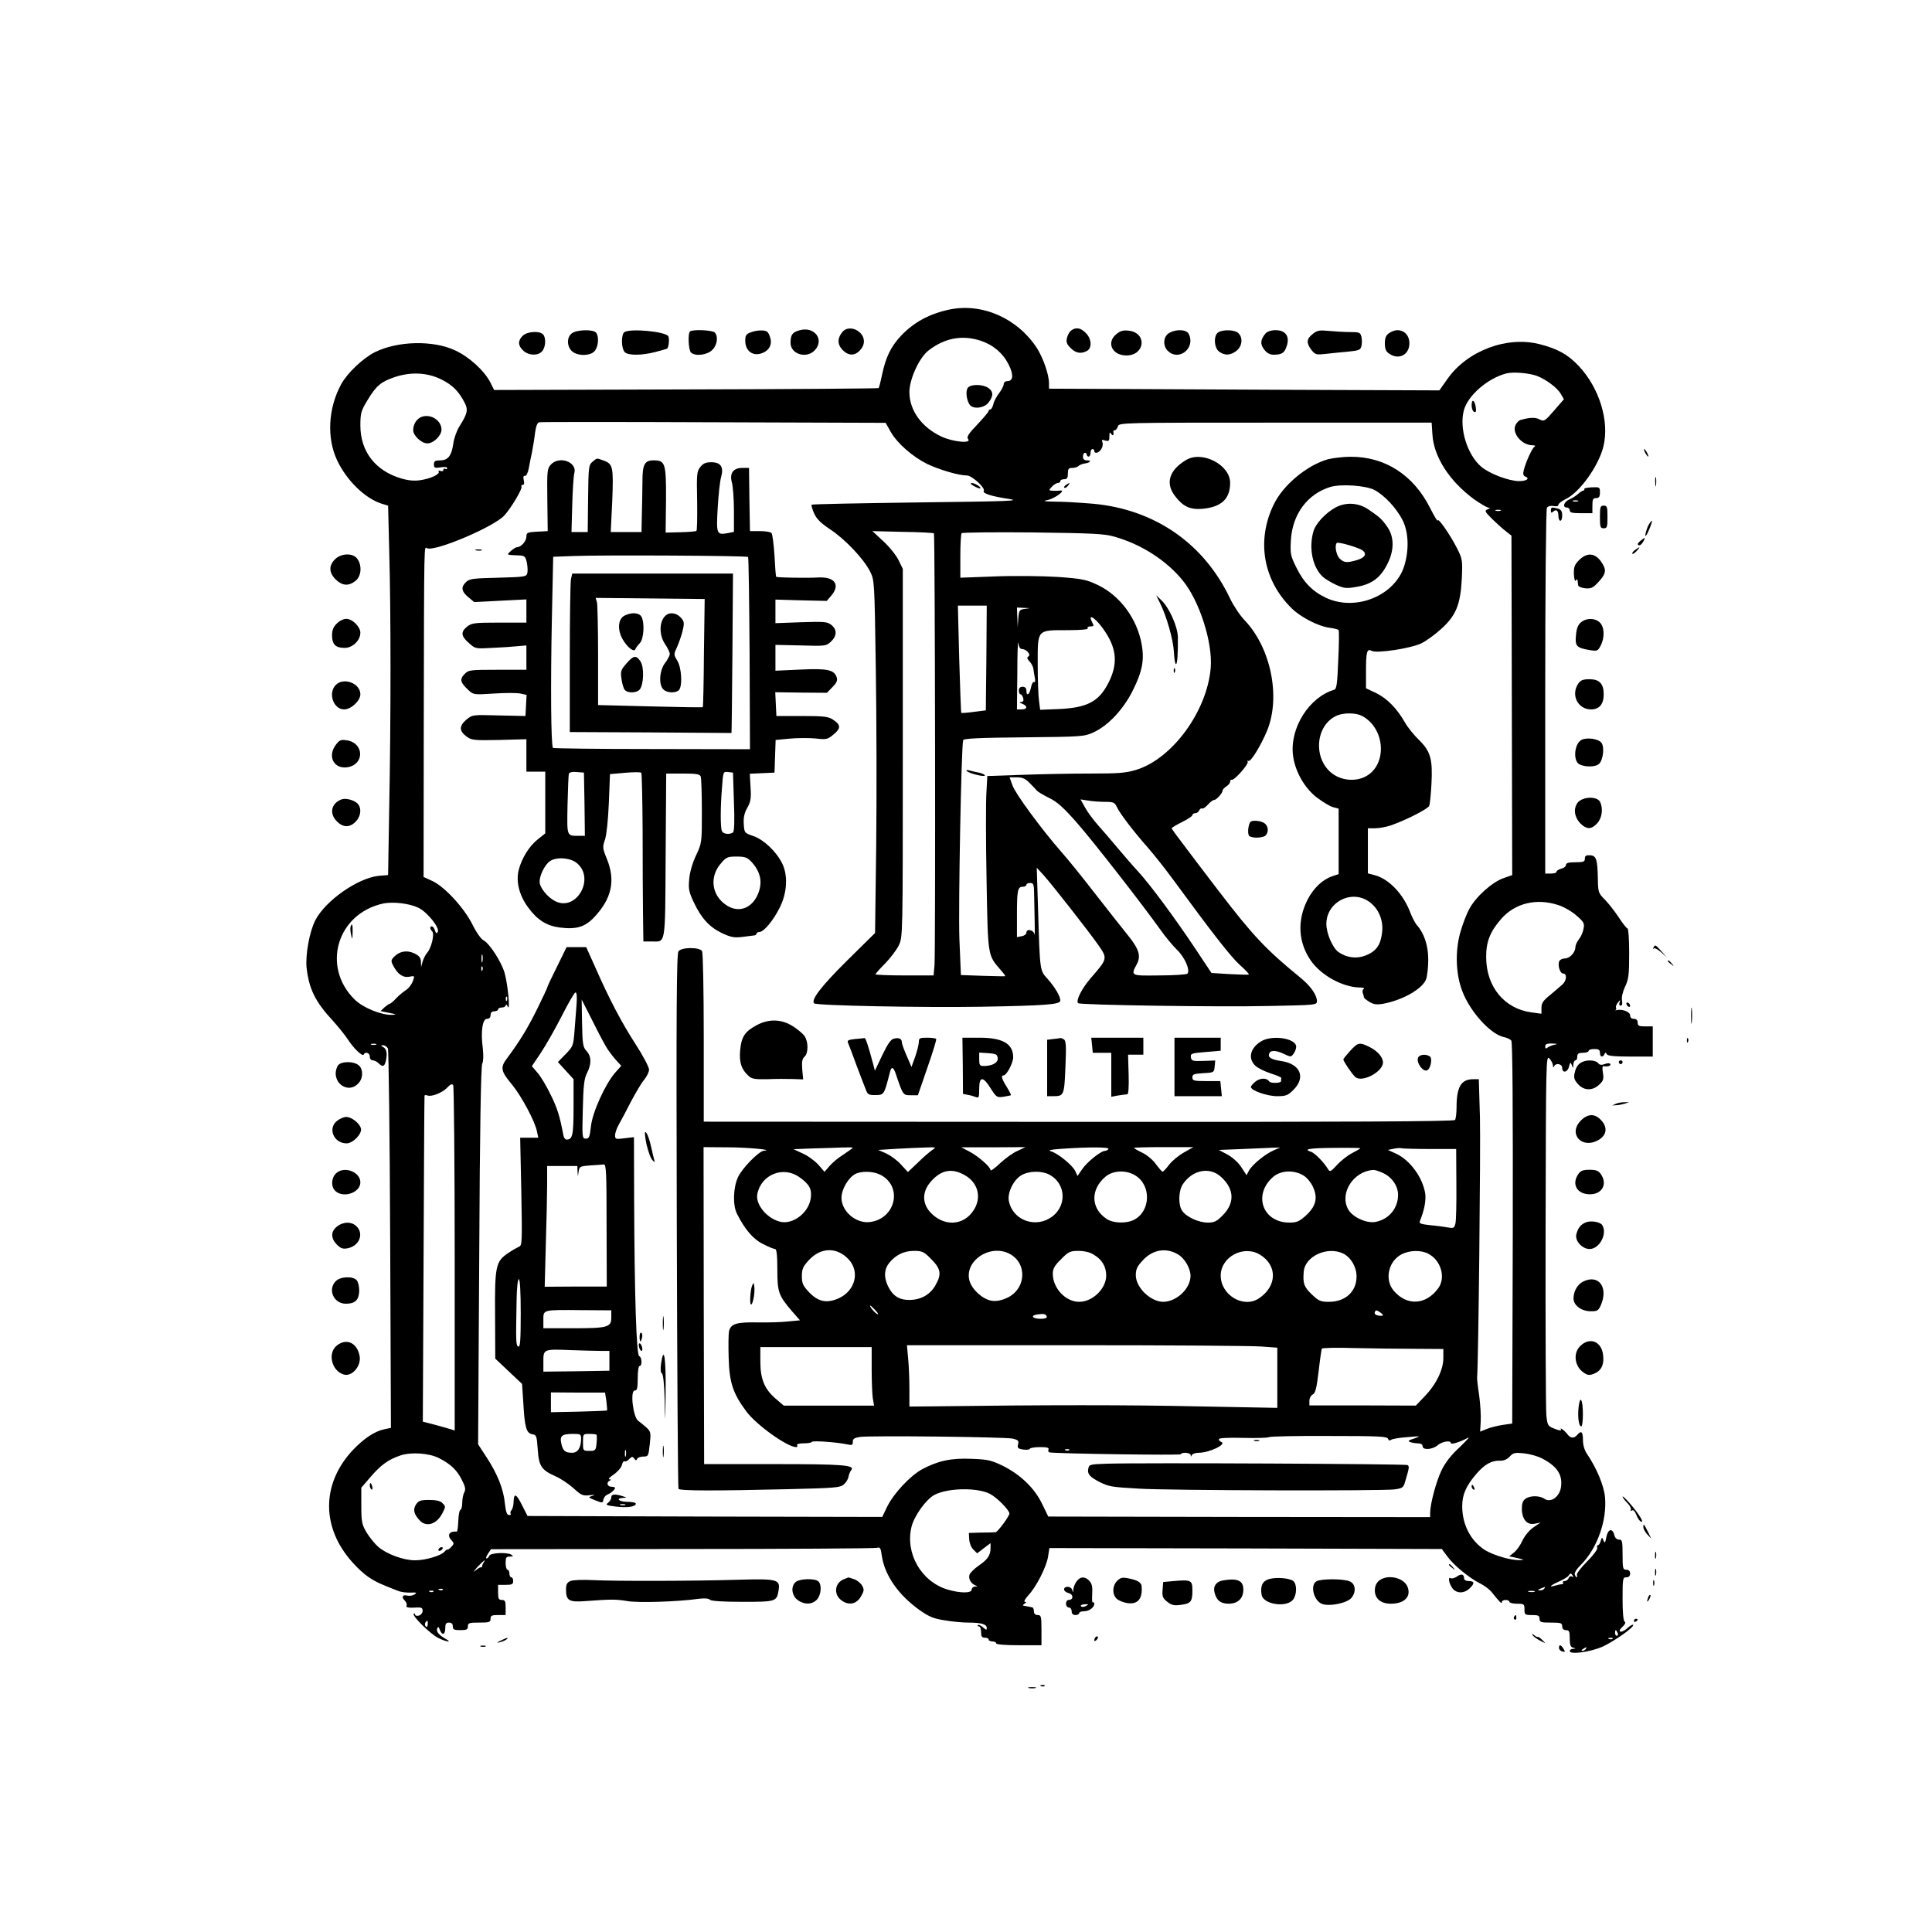 <?xml version="1.0" standalone="no"?>
<!DOCTYPE svg PUBLIC "-//W3C//DTD SVG 20010904//EN"
 "http://www.w3.org/TR/2001/REC-SVG-20010904/DTD/svg10.dtd">
<svg version="1.0" xmlns="http://www.w3.org/2000/svg"
 width="1024pt" height="1024pt" viewBox="0 0 1024 1024"
 preserveAspectRatio="xMidYMid meet">

<g transform="translate(0,1024) scale(0.1,-0.1)"
fill="#000000" stroke="none">
<path d="M5035 8600 c-109 -23 -190 -67 -259 -139 -55 -59 -81 -114 -101 -207
-7 -36 -16 -68 -18 -71 -3 -2 -463 -6 -1022 -7 l-1016 -3 -20 40 c-32 62 -111
135 -187 170 -117 55 -306 50 -426 -10 -64 -33 -146 -111 -178 -170 -69 -127
-77 -285 -21 -403 50 -106 146 -200 234 -229 l36 -11 6 -242 c9 -309 9 -894 0
-1355 l-6 -361 -49 -4 c-111 -11 -284 -132 -337 -236 -31 -60 -53 -184 -46
-252 13 -113 47 -181 140 -281 27 -30 62 -73 78 -97 31 -49 80 -95 85 -81 7
17 32 9 32 -11 0 -12 7 -20 16 -20 8 0 22 -7 30 -15 21 -21 31 -19 38 8 10 39
6 66 -11 76 -16 9 -16 10 -2 11 9 0 20 -8 25 -17 4 -10 10 -466 12 -1015 l4
-996 -34 -7 c-53 -11 -111 -50 -171 -114 -165 -179 -164 -412 5 -596 57 -62
98 -91 168 -119 25 -10 56 -23 70 -28 14 -6 43 -10 65 -9 33 1 37 0 22 -10
-10 -6 -27 -9 -38 -6 -26 7 -33 -8 -13 -27 8 -9 12 -20 9 -26 -6 -10 10 -13
58 -10 21 1 27 -3 27 -18 0 -11 -9 -22 -20 -25 -11 -3 -20 0 -20 6 0 6 -3 7
-7 3 -10 -10 86 -105 129 -127 39 -20 78 -27 43 -7 -37 20 -54 40 -48 56 5 12
8 11 14 -6 12 -32 29 -27 29 8 0 23 4 30 20 30 13 0 20 -7 20 -20 0 -17 7 -20
40 -20 33 0 40 3 40 20 0 18 7 20 60 20 53 0 60 2 60 20 0 17 7 20 40 20 l40
0 0 40 c0 33 -3 40 -20 40 -17 0 -20 7 -20 40 l0 40 40 0 c33 0 40 3 40 20 0
11 -4 20 -10 20 -5 0 -10 9 -10 20 0 11 -4 20 -10 20 -5 0 -10 16 -10 35 0 30
3 35 23 35 18 0 19 2 7 10 -23 14 -111 10 -117 -6 -3 -8 -9 -14 -14 -14 -5 0
-2 11 7 24 l16 25 1011 1 c556 0 1020 3 1033 6 19 5 22 1 28 -43 15 -102 88
-207 199 -286 51 -36 75 -46 134 -55 39 -7 96 -12 125 -12 69 0 98 -9 98 -28
0 -13 -3 -12 -20 3 -11 10 -23 15 -27 12 -3 -4 -1 -7 5 -7 7 0 12 -13 12 -30
0 -23 4 -30 20 -30 11 0 20 -4 20 -10 0 -5 9 -10 20 -10 11 0 20 -4 20 -10 0
-6 47 -10 120 -10 l120 0 0 80 c0 73 -2 80 -20 80 -13 0 -20 7 -20 20 0 11 -4
21 -10 21 -5 1 -14 3 -20 4 -5 1 -16 3 -22 4 -9 1 -8 4 2 11 11 7 11 10 2 10
-7 0 1 15 17 33 43 45 98 153 106 207 l7 45 1040 -2 1040 -3 29 -39 c33 -46
114 -113 173 -143 23 -11 50 -32 61 -45 43 -54 55 -66 55 -55 0 7 9 12 20 12
11 0 20 -4 20 -10 0 -5 18 -10 40 -10 38 0 40 -2 40 -30 0 -28 2 -30 40 -30
33 0 40 -3 40 -20 0 -18 7 -20 60 -20 53 0 60 -2 60 -20 0 -13 7 -20 20 -20
17 0 20 -7 20 -44 0 -34 4 -46 18 -49 16 -4 16 -5 0 -6 -10 0 -18 -6 -18 -12
0 -20 111 -5 175 24 64 30 170 105 161 115 -3 3 -17 -5 -30 -17 -14 -13 -30
-21 -37 -19 -8 3 -5 11 10 25 14 13 19 23 12 28 -7 4 -11 50 -11 121 0 107 1
114 20 114 13 0 20 7 20 20 0 13 -7 20 -20 20 -18 0 -20 7 -20 80 0 72 -2 80
-19 80 -12 0 -21 9 -25 25 -10 38 -34 31 -42 -12 -6 -31 -8 -34 -15 -18 -8 19
-8 19 -15 -2 -3 -13 -10 -23 -15 -23 -5 0 -6 -6 -3 -13 3 -8 -21 -40 -53 -72
-32 -32 -57 -64 -55 -72 4 -17 -4 -17 -11 1 -4 9 10 31 33 53 86 87 138 234
127 358 -6 62 -44 153 -96 230 -13 19 -21 46 -21 73 0 44 -9 52 -30 27 -17
-20 -36 -19 -52 3 -15 20 -45 42 -34 24 3 -6 -11 -4 -33 5 -37 14 -39 17 -45
72 -3 31 -5 473 -4 983 2 896 2 927 20 908 10 -10 18 -27 19 -37 0 -11 3 -13
6 -5 8 20 43 14 43 -8 0 -30 29 -24 36 7 7 25 8 25 15 8 7 -19 8 -18 8 3 1 12
6 22 11 22 6 0 10 9 10 20 0 16 7 20 30 20 17 0 30 5 30 10 0 6 14 10 30 10
23 0 30 -4 30 -20 0 -22 15 -27 24 -7 5 10 7 10 12 0 4 -9 39 -13 125 -13
l119 0 0 80 0 80 -40 0 c-33 0 -40 3 -40 20 0 13 -7 20 -20 20 -13 0 -20 7
-20 19 0 18 -43 35 -72 27 -7 -1 -10 -1 -5 1 4 3 5 8 2 12 -2 5 2 17 10 27 13
16 14 17 9 1 -4 -10 -1 -17 6 -17 8 0 10 10 7 27 -3 17 3 45 16 73 19 39 22
63 22 177 0 73 -4 133 -9 132 -4 0 -26 27 -47 60 -22 33 -55 75 -74 94 -33 33
-35 39 -36 109 -2 103 -8 123 -41 125 -22 1 -28 -3 -28 -18 0 -16 -7 -19 -50
-19 -36 0 -50 -4 -50 -14 0 -8 -11 -17 -25 -20 -14 -4 -25 -11 -25 -16 0 -6
-13 -10 -30 -10 l-30 0 0 963 c0 535 4 968 9 976 5 8 19 12 35 9 16 -3 26 -1
26 7 0 6 17 19 37 29 75 35 175 175 201 278 34 134 -21 313 -131 429 -59 62
-111 90 -207 115 -174 44 -383 -35 -488 -184 l-43 -61 -802 3 c-441 2 -907 4
-1034 5 l-233 1 0 28 c0 46 -30 133 -64 187 -102 157 -288 240 -461 205z m163
-166 c66 -22 117 -65 148 -126 27 -54 25 -88 -7 -88 -11 0 -19 -7 -19 -16 0
-8 -11 -30 -24 -47 -14 -18 -28 -44 -31 -59 -4 -16 -11 -28 -16 -28 -5 0 -9
-4 -9 -8 0 -5 -27 -37 -60 -72 -47 -49 -58 -66 -49 -77 21 -25 -79 -16 -141
13 -105 49 -170 139 -170 236 0 69 53 184 102 221 86 66 178 83 276 51z m2947
-186 c48 -18 109 -63 127 -95 l17 -29 -52 -60 c-49 -57 -53 -59 -77 -47 -22
12 -52 11 -101 -3 -9 -2 -21 -15 -27 -28 -19 -42 34 -106 90 -106 14 0 18 -3
11 -8 -13 -8 -46 -81 -57 -125 -5 -20 -2 -29 9 -33 25 -10 6 -24 -33 -24 -54
0 -158 39 -202 77 -74 64 -117 204 -91 299 21 78 127 170 226 195 36 9 118 2
160 -13z m-5806 -19 c60 -30 93 -63 125 -126 18 -36 13 -56 -29 -123 -14 -22
-28 -62 -32 -88 -9 -67 -28 -92 -69 -92 -28 0 -34 -4 -34 -21 0 -19 4 -21 35
-16 20 3 35 2 35 -4 0 -6 -4 -7 -10 -4 -5 3 -10 1 -10 -5 0 -7 -7 -9 -16 -6
-8 3 -12 2 -9 -4 8 -13 -42 -37 -97 -45 -31 -5 -64 -2 -101 9 -137 40 -217
143 -217 280 0 66 3 78 39 137 45 74 69 95 142 120 86 29 173 25 248 -12z
m2382 -278 c35 -61 115 -131 193 -170 65 -31 167 -61 210 -61 27 0 100 -66 90
-82 -8 -13 43 -29 131 -42 70 -11 11 -13 -479 -19 -308 -4 -562 -9 -564 -12
-3 -3 3 -23 13 -46 14 -31 36 -52 87 -86 78 -52 175 -154 209 -221 24 -47 24
-49 31 -522 4 -261 5 -682 2 -935 l-6 -460 -150 -148 c-136 -135 -191 -207
-173 -225 12 -12 572 -23 880 -18 352 6 425 12 425 33 0 23 -29 71 -67 114
-42 47 -41 36 -51 367 l-7 223 35 -38 c46 -51 234 -291 290 -370 51 -73 51
-74 -37 -175 -49 -56 -82 -122 -69 -135 9 -10 743 -21 1009 -15 252 5 257 5
257 26 0 32 -33 79 -85 122 -186 152 -252 222 -436 462 -52 68 -129 169 -171
225 -43 56 -78 104 -78 107 0 3 25 18 55 33 30 15 55 31 55 37 0 5 7 10 15 10
9 0 18 7 21 15 4 8 10 12 15 10 5 -3 18 6 31 20 12 14 27 25 33 25 12 0 45 36
45 50 0 5 9 15 20 22 11 7 20 18 20 25 0 7 4 12 9 10 14 -3 91 84 84 96 -3 6
-2 7 4 4 12 -7 67 83 100 163 71 177 19 435 -118 580 -27 28 -62 81 -79 117
-138 292 -399 473 -725 503 -60 5 -148 11 -195 11 -67 1 -77 3 -47 9 37 7 100
54 67 50 -8 -1 -26 -2 -39 -1 -23 1 -24 2 -6 21 10 11 24 20 32 20 7 0 13 5
13 10 0 6 9 10 20 10 16 0 20 7 20 30 0 25 4 30 23 30 13 0 27 4 33 10 5 5 19
11 31 13 31 4 41 17 15 17 -15 0 -22 6 -22 20 0 11 5 20 10 20 6 0 10 -4 10
-10 0 -5 5 -10 10 -10 6 0 10 9 10 20 0 11 5 20 10 20 6 0 10 -4 10 -10 0 -17
25 -11 37 10 7 10 10 27 6 36 -5 13 -2 15 15 9 19 -5 22 -2 22 22 0 22 2 25
10 13 9 -13 14 -7 11 13 0 4 3 7 8 7 5 0 13 9 16 20 6 20 15 20 835 20 l828 0
4 -62 c7 -120 91 -249 222 -345 33 -23 67 -43 76 -44 10 0 9 -3 -5 -8 -18 -8
-16 -12 25 -53 25 -24 58 -54 73 -65 l28 -22 2 -899 2 -900 -48 -17 c-60 -22
-145 -98 -179 -162 -15 -27 -37 -84 -49 -128 -27 -99 -23 -219 11 -307 41
-110 151 -231 222 -245 15 -3 32 -11 38 -18 7 -8 9 -342 8 -1021 l-3 -1009
-48 -7 c-27 -4 -65 -13 -85 -21 l-37 -15 3 54 c2 30 -2 92 -8 137 -7 45 -12
89 -11 97 7 77 19 1222 15 1378 l-6 202 -30 0 c-64 0 -88 -41 -88 -150 0 -30
-4 -60 -8 -66 -5 -8 -547 -11 -1994 -10 l-1988 1 0 445 c0 247 -4 451 -9 459
-14 22 -109 21 -125 -1 -10 -14 -12 -305 -9 -1429 2 -776 6 -1415 9 -1420 6
-11 197 -11 577 -2 251 6 280 8 299 25 12 10 23 28 25 40 2 12 8 27 14 35 24
28 -41 33 -411 33 l-368 0 -2 840 -1 840 128 -1 c106 0 249 -14 192 -18 -27
-2 -116 -93 -138 -141 -25 -56 -28 -148 -5 -193 42 -84 87 -136 139 -161 28
-15 57 -26 63 -26 8 0 12 -33 12 -107 0 -121 6 -139 77 -222 l43 -49 -63 -6
c-34 -4 -107 -6 -162 -5 -111 2 -141 -7 -151 -46 -3 -14 -4 -78 -2 -142 4
-131 22 -187 93 -283 53 -72 218 -190 265 -190 6 0 8 5 5 10 -4 6 10 10 34 10
22 0 42 3 44 8 5 7 126 -1 185 -13 28 -6 32 -5 32 13 0 16 8 21 38 26 54 8
771 0 810 -9 28 -7 33 -11 28 -30 -5 -20 -1 -23 27 -28 17 -2 34 -1 35 4 2 5
26 9 54 9 38 0 49 -3 45 -13 -3 -8 0 -14 6 -15 44 -7 693 -16 695 -10 6 13 52
9 53 -4 0 -10 2 -10 6 0 2 6 19 12 36 12 57 0 153 46 119 58 -6 2 -12 8 -12
14 0 6 45 9 128 7 70 -2 132 0 138 4 7 4 150 7 318 6 261 0 308 -2 313 -15 3
-9 9 -11 17 -5 6 5 45 11 86 14 71 6 73 6 36 -7 -31 -10 -36 -14 -22 -19 10
-4 29 -7 42 -7 15 0 24 -6 24 -15 0 -22 52 -19 80 5 23 20 70 28 70 11 0 -9
50 6 89 28 14 7 -6 -14 -42 -49 -45 -41 -77 -82 -97 -124 -28 -58 -59 -174
-60 -224 l0 -23 -1012 1 -1012 2 -33 68 c-40 83 -115 155 -210 202 -58 28 -78
33 -163 36 -108 5 -180 -11 -262 -55 -64 -35 -150 -127 -185 -197 l-27 -56
-940 2 -940 3 -29 57 c-31 62 -43 67 -45 18 0 -17 -5 -37 -11 -44 -6 -7 -8
-16 -4 -19 3 -4 -1 -7 -9 -7 -11 0 -17 16 -22 61 -7 76 -39 156 -97 245 l-45
69 6 1000 c3 662 9 1006 16 1018 6 11 7 41 3 80 -12 89 -2 157 22 157 12 0 19
7 19 20 0 13 7 20 20 20 11 0 20 5 20 10 0 6 9 10 20 10 11 0 20 6 21 13 0 6
5 3 10 -8 15 -32 0 123 -17 180 -18 60 -80 155 -111 171 -13 6 -39 43 -59 84
-45 89 -145 198 -211 230 l-48 22 1 802 c2 1016 1 947 18 940 45 -17 350 112
408 173 35 37 99 144 92 154 -3 5 0 9 6 9 8 0 10 9 6 25 -4 17 -2 24 6 23 7
-2 15 14 20 37 4 22 12 63 18 90 5 28 13 73 16 102 5 35 12 53 22 55 9 2 425
2 926 0 l910 -3 27 -48z m3232 -418 c-7 -2 -19 -2 -25 0 -7 3 -2 5 12 5 14 0
19 -2 13 -5z m-3003 -120 c6 -6 9 -2221 3 -2290 l-5 -53 -154 0 c-85 0 -154 3
-154 6 0 3 23 29 51 57 28 29 61 72 73 97 21 45 21 46 21 1020 l0 975 -23 47
c-13 26 -49 71 -81 100 l-57 53 161 -4 c88 -1 162 -5 165 -8z m955 -17 c143
-40 277 -126 364 -233 89 -109 159 -329 148 -463 -19 -229 -203 -481 -394
-540 -55 -17 -93 -20 -247 -20 -101 0 -264 -3 -363 -7 l-180 -6 -5 -91 c-3
-50 -3 -257 1 -461 7 -406 6 -396 73 -474 16 -18 28 -34 26 -35 -2 -1 -55 0
-119 2 l-116 4 -8 192 c-6 168 10 1021 20 1053 3 9 86 13 322 15 307 3 320 4
368 26 79 36 160 123 210 224 50 101 61 161 46 244 -25 137 -117 260 -236 315
-57 27 -81 32 -207 41 -79 5 -227 7 -330 3 l-188 -7 0 114 c0 63 3 118 7 122
4 4 174 6 378 4 311 -4 380 -7 430 -22z m-677 -643 l-3 -278 -63 -8 c-35 -5
-65 -7 -67 -5 -2 1 -6 130 -11 286 l-7 282 77 0 76 0 -2 -277z m205 260 c-30
-4 -32 -7 -36 -51 l-3 -47 -2 53 -2 52 38 -2 c36 -1 36 -1 5 -5z m427 -125
c60 -92 64 -171 15 -267 -50 -99 -112 -132 -261 -139 l-101 -4 -6 47 c-4 26
-7 114 -7 196 0 185 -5 179 158 179 73 0 111 4 107 10 -3 6 3 10 15 10 17 0
19 3 10 19 -32 61 25 20 70 -51z m-444 -88 c24 0 50 -30 35 -39 -9 -6 -8 -12
5 -26 10 -10 19 -27 21 -39 1 -11 5 -34 8 -49 3 -16 1 -26 -5 -22 -5 3 -12
-10 -16 -30 -7 -37 -24 -48 -24 -15 0 13 -7 20 -20 20 -13 0 -20 -7 -20 -20 0
-11 4 -20 9 -20 5 0 11 -9 14 -20 4 -14 0 -20 -11 -21 -12 0 -10 -3 6 -9 30
-12 28 -30 -3 -30 l-25 0 2 193 c0 105 3 177 5 160 3 -21 10 -33 19 -33z m40
-709 c16 -16 34 -34 39 -41 6 -7 35 -24 65 -39 42 -20 76 -50 147 -131 88
-100 345 -430 445 -570 25 -36 65 -83 87 -105 41 -39 71 -109 54 -126 -4 -4
-71 -9 -148 -9 -155 -2 -153 -3 -118 63 21 42 9 79 -53 155 -30 37 -107 135
-171 217 -64 83 -144 182 -178 220 -105 120 -244 309 -259 353 l-15 42 38 0
c30 0 46 -7 67 -29z m400 -101 c45 0 52 -3 63 -26 15 -34 89 -131 167 -219 33
-38 94 -115 134 -170 208 -284 305 -408 352 -450 28 -25 49 -47 47 -50 -3 -2
-48 -1 -101 2 l-97 6 -87 131 c-115 172 -238 337 -301 406 -28 30 -77 87 -109
125 -32 39 -79 93 -104 121 -25 28 -56 70 -69 94 l-24 43 39 -6 c21 -4 62 -7
90 -7z m-375 -487 c1 -32 2 -98 3 -148 1 -49 1 -80 -1 -67 -5 24 -43 32 -43 8
0 -7 -11 -16 -25 -18 l-25 -5 0 118 c0 131 4 149 31 149 10 0 19 5 19 10 0 6
9 10 20 10 18 0 20 -7 21 -57z m-3264 -74 c48 -23 116 -108 103 -129 -6 -9
-10 -7 -15 9 -3 11 -11 21 -16 21 -12 0 -11 -14 2 -27 13 -13 -5 -90 -28 -114
-8 -9 -18 -30 -23 -45 l-8 -29 -1 28 c-1 21 -9 31 -35 44 -39 18 -77 12 -106
-17 -18 -18 -19 -23 -6 -48 24 -46 52 -65 85 -59 29 6 30 6 19 -24 -6 -16 -22
-38 -37 -47 -14 -9 -38 -29 -52 -44 -14 -15 -29 -28 -33 -28 -4 0 -16 -9 -28
-19 l-21 -20 24 -5 c13 -3 33 -7 44 -9 15 -4 13 -5 -6 -6 -57 -2 -154 37 -199
81 -177 174 -94 455 150 509 52 11 139 1 187 -22z m6042 14 c29 -9 72 -34 96
-55 40 -35 44 -42 38 -71 -3 -18 -14 -43 -25 -56 -10 -13 -18 -31 -18 -40 0
-29 -30 -61 -56 -61 -13 0 -27 -7 -30 -15 -9 -23 5 -65 21 -65 21 0 19 -37 -3
-57 -11 -10 -40 -35 -65 -56 -38 -30 -47 -44 -47 -69 l0 -31 -52 7 c-144 19
-240 135 -241 291 -1 82 20 136 79 204 73 84 187 112 303 74z m-5702 -300 c-3
-10 -5 -2 -5 17 0 19 2 27 5 18 2 -10 2 -26 0 -35z m0 -45 c-3 -8 -6 -5 -6 6
-1 11 2 17 5 13 3 -3 4 -12 1 -19z m130 -160 c-3 -8 -6 -5 -6 6 -1 11 2 17 5
13 3 -3 4 -12 1 -19z m-694 -235 c-7 -2 -19 -2 -25 0 -7 3 -2 5 12 5 14 0 19
-2 13 -5z m6247 0 c-14 -3 -31 -10 -37 -15 -10 -8 -13 -6 -13 6 0 12 9 16 38
15 27 -1 30 -3 12 -6z m-5830 -1137 l0 -908 -22 7 c-13 4 -51 15 -85 24 l-62
16 4 860 c2 473 4 863 5 867 0 4 7 5 15 2 22 -9 79 14 105 41 18 19 26 22 32
13 4 -7 8 -422 8 -922z m2110 591 c0 -2 -22 -18 -49 -36 -28 -17 -61 -45 -75
-62 l-26 -30 -32 37 c-18 20 -55 48 -83 60 l-49 23 99 4 c55 1 126 4 158 5 31
1 57 1 57 -1z m420 -13 c-14 -10 -48 -39 -76 -67 l-52 -49 -36 39 c-19 22 -55
48 -78 59 l-43 19 95 6 c52 3 122 6 155 7 58 2 59 2 35 -14z m453 -4 c-24 -10
-65 -40 -93 -66 -27 -26 -50 -42 -50 -36 0 17 -65 74 -113 99 l-42 22 170 0
170 1 -42 -20z m482 10 c-3 -5 -12 -10 -19 -10 -21 0 -96 -60 -121 -98 l-24
-35 -12 26 c-14 31 -92 94 -129 105 -18 5 -2 9 55 13 145 10 257 10 250 -1z
m399 -19 c-28 -16 -63 -45 -78 -65 -15 -20 -30 -36 -34 -36 -4 0 -19 18 -35
39 -15 22 -47 49 -72 61 -25 12 -45 24 -45 26 0 2 71 4 158 4 l157 0 -51 -29z
m477 12 c-45 -19 -114 -76 -131 -107 l-13 -25 -28 43 c-17 26 -48 53 -74 67
l-45 24 127 5 c71 3 144 6 163 7 l35 1 -34 -15z m459 11 c0 -2 -19 -13 -42
-25 -24 -12 -60 -40 -81 -63 -34 -37 -39 -39 -48 -23 -20 34 -70 86 -90 92
-44 14 -11 20 121 21 77 1 140 0 140 -2z m370 -4 l138 0 1 -184 c1 -101 -1
-196 -5 -211 -6 -24 -10 -26 -38 -21 -17 3 -59 9 -94 12 -53 6 -62 9 -56 23
23 56 33 108 28 145 -14 86 -81 178 -156 212 l-42 19 29 6 c17 4 36 5 43 3 8
-2 76 -4 152 -4z m-2466 -139 c69 -39 90 -116 48 -183 -54 -88 -165 -91 -236
-8 -40 49 -37 108 10 160 54 60 110 70 178 31z m1359 -10 c70 -64 72 -138 7
-203 -31 -32 -45 -38 -79 -38 -48 0 -113 30 -135 62 -22 31 -20 106 3 141 51
77 144 95 204 38z m850 25 c52 -21 87 -70 87 -119 0 -73 -51 -132 -123 -144
-48 -7 -122 28 -143 70 -44 85 30 199 134 206 7 1 27 -5 45 -13z m-3085 -26
c52 -37 66 -63 59 -111 -10 -73 -87 -136 -154 -126 -72 12 -141 91 -129 149
21 104 139 150 224 88z m425 15 c123 -59 87 -233 -51 -252 -74 -10 -152 56
-152 128 0 45 35 105 72 126 31 17 93 16 131 -2z m897 0 c96 -50 96 -180 0
-234 -87 -49 -195 -1 -213 94 -8 43 24 110 65 135 39 24 107 26 148 5z m457
-5 c86 -52 82 -189 -6 -235 -41 -21 -110 -19 -145 4 -85 56 -88 156 -6 225 40
33 109 36 157 6z m891 0 c20 -12 41 -38 52 -63 26 -58 14 -102 -40 -151 -34
-30 -47 -36 -86 -36 -143 0 -195 150 -84 244 40 33 109 36 158 6z m-2410 -445
c61 -66 35 -167 -54 -207 -63 -27 -107 -18 -156 33 -32 34 -38 47 -38 85 0 38
6 51 38 86 64 68 148 69 210 3z m1748 25 c34 -21 64 -74 64 -112 0 -67 -72
-136 -143 -138 -67 -1 -147 75 -147 141 0 32 7 47 38 80 53 57 125 68 188 29z
m-1310 -24 c51 -51 56 -80 21 -140 -28 -49 -78 -76 -138 -76 -54 0 -88 22
-113 74 -22 47 -20 88 6 121 34 43 78 65 132 65 44 0 53 -4 92 -44z m414 29
c98 -51 89 -191 -17 -236 -30 -13 -56 -17 -78 -13 -47 8 -102 58 -116 104 -31
104 106 199 211 145z m447 -5 c44 -26 66 -63 66 -111 0 -69 -72 -139 -143
-139 -72 0 -140 72 -140 149 0 26 9 43 44 77 39 40 48 44 92 44 31 0 61 -7 81
-20z m881 0 c94 -57 91 -168 -6 -232 -82 -54 -202 18 -202 121 0 99 121 164
208 111z m443 5 c40 -21 69 -71 69 -120 0 -81 -59 -135 -147 -135 -44 0 -54 5
-91 40 -41 40 -47 57 -42 120 7 83 128 137 211 95z m449 0 c68 -35 94 -127 53
-183 -66 -90 -167 -95 -237 -12 -49 59 -27 158 45 193 42 21 101 22 139 2z
m-2929 -301 c13 -14 17 -23 9 -19 -13 5 -46 45 -37 45 2 0 14 -11 28 -26z
m2689 -25 c0 -3 -11 -4 -24 -2 -16 3 -23 10 -19 19 4 10 9 11 24 1 10 -6 19
-15 19 -18z m-1782 -7 c2 -8 -9 -12 -32 -12 -43 0 -57 17 -19 23 37 5 46 3 51
-11z m1140 -159 l82 -6 0 -160 0 -159 -427 8 c-361 8 -797 8 -1406 0 l-117 -1
0 95 c0 52 -3 125 -7 163 l-6 67 899 0 c494 0 936 -3 982 -7z m-2068 -120 c0
-65 3 -135 6 -155 l7 -38 -240 0 -239 0 -41 35 c-61 52 -83 105 -83 198 l0 77
295 0 295 0 0 -117z m2878 108 l152 -1 0 -48 c0 -62 -38 -140 -100 -204 l-46
-48 -282 1 -282 0 0 24 c0 14 8 29 18 34 14 7 20 33 31 123 7 62 15 116 17
120 3 4 80 6 172 3 92 -2 236 -4 320 -4z m-1831 -537 c-3 -3 -12 -4 -19 -1 -8
3 -5 6 6 6 11 1 17 -2 13 -5z m-3341 -42 c62 -31 97 -65 122 -116 18 -35 21
-50 13 -65 -6 -11 -11 -35 -11 -55 0 -19 -4 -36 -9 -38 -6 -1 -11 -29 -12 -60
-1 -31 -5 -57 -8 -56 -41 4 -54 -20 -26 -48 12 -13 12 -17 -3 -33 -9 -10 -19
-16 -21 -14 -2 1 -9 -4 -15 -11 -17 -21 -100 -46 -156 -46 -62 0 -151 33 -196
72 -19 17 -47 52 -62 77 -24 41 -27 56 -27 141 l0 95 50 58 c55 64 95 92 158
113 57 19 152 12 203 -14z m5847 -2 c81 -42 111 -88 100 -155 -8 -49 -55 -82
-87 -59 -26 18 -77 18 -101 0 -14 -10 -19 -25 -19 -55 2 -56 28 -85 69 -77
l30 6 -37 -25 c-22 -15 -46 -44 -58 -69 -11 -25 -31 -53 -45 -64 l-26 -21 43
-9 c38 -9 39 -10 13 -11 -46 -2 -140 26 -184 53 -76 49 -121 134 -121 233 0
61 20 107 75 171 44 51 80 71 124 70 21 -1 39 7 53 22 18 20 28 22 75 17 30
-3 73 -15 96 -27z m-2926 -188 c37 -19 103 -86 103 -104 0 -14 -62 -98 -73
-99 -7 -1 -41 -2 -77 -2 l-65 -2 2 -34 c1 -19 10 -43 22 -54 l20 -20 35 27 36
27 0 -26 c0 -38 -15 -61 -64 -94 -24 -17 -46 -39 -48 -49 -6 -21 9 -46 32 -55
12 -4 11 -6 -2 -6 -10 -1 -18 -8 -18 -16 0 -20 -60 -20 -128 0 -139 42 -225
191 -191 332 14 58 77 146 122 170 71 37 226 40 294 5z m-2684 -364 c-4 -7 -8
-16 -8 -20 0 -5 -3 -7 -6 -5 -4 1 -17 -7 -30 -18 -13 -11 -8 -3 10 18 35 37
49 47 34 25z m5773 -70 c4 -7 3 -8 -5 -4 -6 4 -14 0 -17 -8 -3 -9 -13 -16 -21
-16 -8 0 -12 -4 -9 -8 3 -5 0 -9 -7 -9 -7 0 -22 -3 -34 -7 -39 -12 -25 2 21
22 24 11 47 25 50 31 9 14 13 14 22 -1z m-151 -68 c-3 -5 -14 -10 -23 -9 -14
0 -13 2 3 9 27 11 27 11 20 0z m-5838 -6 c-3 -3 -12 -4 -19 -1 -8 3 -5 6 6 6
11 1 17 -2 13 -5z m-50 -10 c-3 -3 -12 -4 -19 -1 -8 3 -5 6 6 6 11 1 17 -2 13
-5z m5836 -1 c-7 -2 -21 -2 -30 0 -10 3 -4 5 12 5 17 0 24 -2 18 -5z m-5866
-173 c-1 -12 -5 -16 -10 -11 -5 5 -6 14 -3 20 11 16 15 13 13 -9z m6307 -45
c3 -8 1 -15 -4 -15 -6 0 -10 7 -10 15 0 8 2 15 4 15 2 0 6 -7 10 -15z m-27
-31 c-3 -3 -12 -4 -19 -1 -8 3 -5 6 6 6 11 1 17 -2 13 -5z m-142 -54 c-3 -5
-12 -10 -18 -10 -7 0 -6 4 3 10 19 12 23 12 15 0z"/>
<path d="M5130 8185 c-14 -17 -7 -69 11 -92 20 -23 75 -16 98 13 27 34 27 59
-1 78 -29 20 -92 21 -108 1z"/>
<path d="M7800 8092 c0 -17 6 -32 13 -35 10 -4 12 3 9 24 -6 40 -22 47 -22 11z"/>
<path d="M2233 8030 c-25 -10 -43 -39 -43 -70 0 -29 44 -70 75 -70 33 0 75 41
75 73 0 49 -58 86 -107 67z"/>
<path d="M6285 7801 c-88 -53 -109 -122 -58 -189 42 -56 80 -74 144 -69 102 9
149 52 149 138 0 96 -150 173 -235 120z"/>
<path d="M7039 7806 c-111 -31 -239 -137 -288 -240 -93 -191 -56 -403 96 -551
48 -47 140 -94 198 -102 25 -3 48 -9 50 -13 3 -5 2 -76 -2 -160 -5 -126 -9
-153 -22 -156 -132 -39 -235 -202 -218 -346 10 -84 59 -172 125 -224 32 -24
71 -48 87 -52 l30 -8 0 -174 0 -173 -33 -11 c-53 -18 -100 -63 -132 -125 -56
-111 -49 -226 18 -323 56 -79 168 -140 259 -142 18 0 28 -3 21 -7 -6 -4 -8
-14 -5 -23 4 -9 6 -19 6 -22 0 -4 13 -14 29 -24 23 -14 38 -16 74 -10 105 20
209 80 227 131 6 18 11 64 11 103 0 74 -22 140 -59 181 -10 11 -26 42 -36 68
-37 98 -112 177 -187 198 l-38 10 0 119 0 120 39 0 c21 0 58 7 82 15 83 29
198 88 204 104 4 9 9 61 12 116 7 132 -5 173 -66 233 -27 26 -60 67 -74 92
-43 75 -94 127 -152 156 l-55 26 0 88 c0 107 5 124 31 110 26 -14 205 13 262
40 25 12 72 46 105 76 79 71 103 129 110 269 4 97 3 103 -26 160 -36 71 -102
166 -102 146 0 -7 -18 23 -40 66 -88 176 -241 274 -424 272 -39 0 -92 -7 -117
-13z m246 -163 c54 -29 117 -97 149 -160 32 -64 35 -157 9 -242 -49 -158 -256
-243 -414 -170 -72 34 -120 82 -159 163 -30 61 -32 71 -28 143 8 138 88 245
209 282 56 17 188 8 234 -16z m-67 -1197 c125 -65 137 -261 19 -322 -50 -26
-118 -22 -167 10 -114 75 -102 266 20 315 37 14 97 13 128 -3z m41 -987 c49
-36 75 -99 66 -164 -8 -66 -32 -98 -89 -120 -47 -18 -99 -11 -142 19 -31 22
-64 99 -64 149 0 116 135 186 229 116z"/>
<path d="M7080 7551 c-54 -29 -108 -87 -119 -129 -25 -88 -4 -189 50 -239 13
-12 45 -31 71 -43 43 -19 54 -20 111 -10 79 14 125 49 161 122 36 71 36 141 0
194 -30 43 -40 52 -103 95 -53 35 -117 38 -171 10z m143 -229 c23 -19 11 -38
-32 -51 -53 -15 -68 -14 -91 9 -18 18 -27 69 -15 82 8 8 119 -25 138 -40z"/>
<path d="M3141 7793 c-21 -17 -22 -27 -24 -195 l-2 -178 -43 0 -43 0 4 143 c2
78 7 154 11 169 17 59 -79 94 -124 46 -20 -22 -21 -33 -19 -188 l2 -165 -57
-3 c-51 -3 -56 -5 -56 -26 0 -24 -28 -56 -49 -56 -6 0 -21 -9 -33 -20 -24 -22
-27 -21 46 -24 26 -1 31 -6 38 -36 4 -19 6 -45 3 -57 -5 -20 -11 -21 -154 -25
-129 -3 -152 -5 -170 -22 -29 -27 -26 -50 11 -81 l31 -26 139 7 138 7 0 -62 0
-61 -144 0 c-130 0 -146 -2 -170 -21 -35 -28 -33 -51 9 -87 34 -31 36 -31 122
-26 49 2 109 6 136 9 l47 4 0 -64 0 -65 -153 0 c-149 0 -154 -1 -176 -24 -26
-27 -21 -44 23 -85 25 -23 29 -24 133 -17 59 4 123 4 141 0 l33 -7 -3 -56 -3
-56 -141 3 c-140 4 -140 4 -173 -23 -38 -33 -38 -59 2 -89 26 -19 39 -21 173
-18 l144 4 0 -86 0 -86 50 0 50 0 0 -163 0 -164 -40 -32 c-45 -36 -83 -97
-100 -159 -17 -64 2 -139 51 -204 48 -65 97 -95 165 -104 88 -11 133 2 182 53
94 99 116 195 68 312 -23 56 -23 62 -9 102 8 26 16 102 20 194 l6 152 80 7
c44 4 82 4 86 0 3 -3 6 -142 7 -307 0 -166 1 -366 2 -444 l2 -143 43 0 c77 0
72 -31 75 455 l3 435 89 0 c71 0 89 -3 94 -16 3 -9 6 -91 6 -184 0 -167 0
-168 -31 -234 -19 -40 -33 -89 -36 -125 -5 -52 -2 -68 24 -123 40 -85 83 -132
150 -164 47 -22 65 -25 107 -20 28 4 57 7 64 8 6 1 12 5 12 10 0 4 7 8 14 8
24 0 74 60 109 130 39 78 44 170 13 233 -31 63 -96 125 -151 145 -50 17 -50
18 -53 65 -2 34 3 58 19 86 18 32 21 51 17 109 l-4 71 66 3 65 3 3 87 3 86 74
7 c41 4 103 4 137 1 59 -7 65 -5 97 22 39 32 38 51 -6 79 -23 15 -49 18 -163
18 l-135 0 -3 63 -3 63 137 -2 137 -1 29 30 c22 22 28 35 23 51 -13 41 -49 49
-193 42 l-132 -6 0 68 0 69 134 -3 c131 -4 135 -3 160 20 33 31 33 64 2 89
-22 17 -38 18 -160 14 l-136 -5 0 63 0 62 136 -4 136 -3 24 28 c50 59 17 102
-73 96 -56 -3 -215 -1 -219 4 -2 1 -6 52 -9 112 -4 61 -11 115 -16 120 -6 6
-34 10 -62 10 l-52 0 -3 168 -2 167 -34 0 c-50 0 -70 -28 -57 -77 6 -21 11
-88 11 -150 l0 -112 -34 -7 c-58 -10 -60 -5 -52 135 4 69 12 142 18 162 15 53
-1 79 -52 79 -29 0 -43 -6 -58 -25 -19 -24 -20 -38 -17 -181 1 -85 0 -156 -4
-158 -4 -3 -42 -6 -85 -7 l-78 -2 2 173 c1 194 -4 210 -65 210 -49 0 -60 -21
-60 -114 0 -45 -2 -123 -3 -173 l-2 -93 -81 0 -82 0 8 164 c7 182 4 197 -46
215 -39 14 -33 14 -58 -6z m824 -505 c3 -3 6 -233 8 -512 l2 -507 -519 1
c-286 0 -522 3 -525 6 -11 10 -13 342 -6 681 l7 332 107 4 c151 6 920 2 926
-5z m-867 -1310 l2 -168 -34 0 c-63 0 -61 -4 -58 163 2 83 5 158 7 165 3 9 18
12 42 10 l38 -3 3 -167z m792 12 c4 -100 2 -158 -5 -162 -18 -13 -53 -9 -59 8
-8 20 -8 127 1 232 6 82 6 83 32 80 l26 -3 5 -155z m92 -317 c52 -56 62 -115
32 -179 -34 -72 -103 -93 -165 -51 -78 52 -90 151 -27 222 27 32 35 35 82 35
44 0 56 -4 78 -27z m-924 -8 c98 -82 -4 -259 -116 -201 -41 21 -82 72 -82 103
0 34 28 90 54 108 34 25 110 19 144 -10z"/>
<path d="M3026 7169 c-3 -17 -6 -206 -6 -420 l0 -389 428 -2 c235 -2 428 -3
429 -3 1 0 3 190 5 423 l3 422 -426 0 -426 0 -7 -31z m705 -389 c-1 -157 -4
-286 -6 -288 -2 -2 -127 0 -279 4 l-276 7 0 261 c0 144 -3 271 -6 284 l-7 23
289 -3 289 -3 -4 -285z"/>
<path d="M3310 6977 c-34 -17 -39 -74 -10 -125 25 -44 62 -72 68 -52 3 7 13
21 23 31 21 21 27 106 9 140 -12 22 -53 25 -90 6z"/>
<path d="M3534 6982 c-40 -26 -44 -104 -9 -156 14 -20 25 -44 25 -52 0 -8 -11
-30 -25 -48 -30 -39 -35 -115 -9 -140 18 -19 65 -21 82 -4 20 20 15 118 -8
156 -20 33 -20 33 0 76 10 24 24 63 29 87 9 39 7 46 -11 66 -21 23 -53 29 -74
15z"/>
<path d="M3320 6723 c-29 -33 -32 -41 -26 -81 3 -25 11 -51 17 -58 15 -19 64
-18 80 2 21 26 24 117 4 148 -23 35 -37 33 -75 -11z"/>
<path d="M5160 7665 c33 -19 50 -18 26 0 -11 8 -27 15 -35 15 -10 -1 -7 -6 9
-15z"/>
<path d="M5650 7670 c-8 -5 -12 -12 -9 -15 4 -3 12 1 19 10 14 17 11 19 -10 5z"/>
<path d="M2523 7323 c9 -2 23 -2 30 0 6 3 -1 5 -18 5 -16 0 -22 -2 -12 -5z"/>
<path d="M6626 5882 c-12 -21 -15 -67 -3 -74 19 -12 72 -9 85 4 17 17 15 49
-5 64 -20 15 -69 19 -77 6z"/>
<path d="M2952 5116 c-29 -58 -52 -107 -52 -111 0 -3 -24 -54 -53 -113 -51
-103 -90 -167 -158 -259 -39 -51 -36 -69 26 -143 49 -60 122 -196 131 -247 l7
-33 -48 0 -48 0 6 -286 c5 -261 4 -286 -11 -291 -9 -4 -36 -19 -58 -34 -67
-45 -72 -69 -70 -332 l1 -228 71 -67 71 -67 7 -106 c7 -125 16 -156 48 -161
21 -3 23 -9 28 -79 6 -90 19 -110 95 -144 28 -12 70 -41 95 -63 40 -37 49 -41
85 -37 29 3 33 2 15 -3 -24 -8 -24 -8 15 -24 38 -15 40 -15 43 4 2 10 11 22
20 26 18 6 42 27 42 36 0 3 -9 6 -20 6 -22 0 -28 25 -7 33 8 4 7 6 -3 6 -8 1
2 12 23 26 20 14 40 37 43 50 3 14 10 23 14 20 5 -3 16 2 25 12 14 14 18 14
27 2 7 -11 11 -11 15 -1 2 6 17 12 32 12 27 0 28 2 35 67 7 72 10 66 -62 123
-27 21 -43 160 -18 160 13 0 16 12 16 65 0 37 4 65 10 65 15 0 12 48 -2 52
-15 5 -25 314 -27 827 l-1 334 -50 -6 c-47 -6 -50 -5 -50 16 0 12 9 38 20 57
11 19 40 74 64 121 25 47 56 100 70 116 14 17 26 41 26 54 0 13 -32 74 -71
134 -76 118 -138 236 -214 408 l-48 107 -52 0 -52 0 -51 -104z m104 -198 c-3
-35 -8 -99 -11 -143 -6 -77 -8 -82 -47 -122 l-41 -42 41 -45 42 -46 0 -148 c0
-148 -5 -172 -37 -172 -7 0 -15 10 -17 23 -19 102 -32 143 -67 214 -22 46 -53
98 -70 117 l-30 35 49 73 c27 41 77 129 111 196 34 67 66 122 71 122 7 0 9
-23 6 -62z m167 -243 c11 -16 31 -42 45 -57 l25 -27 -33 -37 c-52 -60 -120
-209 -128 -284 -6 -56 -10 -65 -27 -65 -19 0 -20 5 -16 155 3 127 7 162 22
192 25 49 24 89 -2 117 -19 21 -22 36 -24 148 l-2 125 60 -118 c32 -65 68
-132 80 -149z m-8 -930 l1 -324 -165 0 -164 -1 6 227 c4 124 7 268 7 320 l0
93 80 0 80 0 1 -27 2 -28 4 27 c4 25 8 27 61 31 31 2 64 4 72 5 13 2 15 -40
15 -323z m-455 -466 c0 -140 -3 -180 -12 -176 -14 4 -14 23 -10 242 1 69 6
115 12 115 6 0 10 -67 10 -181z m480 -22 c0 -52 -19 -57 -206 -57 l-154 0 0
44 c0 55 -6 54 202 52 l158 -1 0 -38z m-58 -177 l48 0 0 -52 0 -53 -175 -3
-175 -2 0 54 c0 66 1 66 149 60 57 -2 126 -4 153 -4z m32 -267 c3 -26 5 -47 3
-49 -1 -1 -68 -4 -150 -6 l-147 -3 0 52 0 53 144 -1 143 0 7 -46z m-134 -197
c0 -48 -17 -76 -47 -76 -38 0 -49 10 -58 49 -9 41 3 51 63 51 38 0 42 -2 42
-24z m81 20 c3 -3 3 -23 1 -45 -4 -39 -6 -41 -38 -41 -34 0 -34 1 -34 45 0 44
0 45 33 45 19 0 36 -2 38 -4z m156 -113 c-3 -10 -5 -4 -5 12 0 17 2 24 5 18 2
-7 2 -21 0 -30z"/>
<path d="M4010 4806 c-62 -33 -81 -62 -87 -133 -6 -64 7 -102 45 -136 17 -16
35 -18 99 -17 43 2 103 2 134 1 l56 -2 -5 53 c-3 41 0 57 12 67 21 18 21 80 0
110 -9 13 -37 36 -62 52 -60 38 -128 40 -192 5z"/>
<path d="M4532 4733 c-36 -4 -43 -7 -37 -21 4 -9 25 -64 46 -122 22 -58 44
-116 50 -130 8 -21 15 -25 51 -24 44 1 44 1 75 122 8 31 18 28 31 -10 38 -113
38 -113 79 -113 l38 0 50 145 c28 80 49 148 47 153 -2 4 -23 7 -48 7 -39 0
-44 -2 -44 -23 0 -12 -9 -47 -19 -77 l-20 -55 -25 58 c-14 32 -26 64 -26 72 0
19 -15 27 -42 20 -17 -4 -33 -28 -62 -88 l-39 -82 -9 35 c-26 97 -40 140 -46
138 -4 -1 -27 -3 -50 -5z"/>
<path d="M5103 4591 l1 -149 26 -5 c14 -2 33 -8 43 -12 15 -6 17 -1 17 44 0
67 20 68 61 2 30 -47 33 -49 68 -44 20 3 37 7 39 8 2 2 -8 21 -22 44 -27 43
-32 61 -17 61 16 0 51 66 51 96 0 72 -55 104 -179 104 l-90 0 2 -149z m185 42
c4 -25 -28 -43 -74 -43 -21 0 -24 5 -24 36 l0 35 48 -3 c40 -3 47 -6 50 -25z"/>
<path d="M5583 4733 l-33 -4 0 -150 0 -149 33 0 c56 0 58 5 64 155 5 111 3
139 -8 146 -8 5 -16 8 -19 7 -3 -1 -20 -3 -37 -5z"/>
<path d="M5788 4700 l4 -40 49 0 49 0 0 -116 0 -117 38 7 c20 3 42 6 47 6 6 0
9 40 7 105 l-3 105 40 0 41 0 0 45 0 45 -138 0 -138 0 4 -40z"/>
<path d="M6225 4585 l0 -155 125 0 126 0 -4 40 -4 40 -74 0 c-67 0 -74 2 -74
20 0 16 8 19 58 22 56 3 57 4 60 35 l3 32 -63 -2 c-57 -2 -63 0 -66 19 -3 20
3 22 77 28 l81 7 0 35 0 34 -122 0 -123 0 0 -155z"/>
<path d="M6683 4720 c-57 -35 -70 -91 -29 -129 13 -12 49 -30 80 -40 32 -10
57 -21 57 -24 -1 -4 -1 -11 -1 -17 0 -12 -57 -13 -64 -1 -12 19 -47 18 -71 -1
-14 -11 -25 -24 -25 -29 0 -19 85 -49 139 -49 47 0 57 4 87 34 66 66 36 137
-64 152 -54 8 -73 19 -65 40 7 19 37 18 80 -3 34 -16 36 -16 49 2 8 10 14 27
14 37 0 45 -128 65 -187 28z"/>
<path d="M7156 4670 c-20 -22 -36 -42 -36 -45 0 -10 48 -81 64 -94 36 -30 146
28 146 78 0 27 -28 60 -70 81 -54 27 -62 26 -104 -20z"/>
<path d="M7516 4634 c-11 -27 29 -80 50 -66 18 12 27 64 12 73 -21 14 -55 10
-62 -7z"/>
<path d="M3427 4173 c9 -37 22 -74 31 -82 13 -13 14 -13 9 4 -3 11 -9 34 -12
50 -12 56 -26 95 -35 95 -4 0 -1 -30 7 -67z"/>
<path d="M3986 3425 c-10 -26 -14 -105 -4 -99 10 6 20 66 16 95 -3 23 -4 23
-12 4z"/>
<path d="M3513 3225 c0 -33 2 -45 4 -27 2 18 2 45 0 60 -2 15 -4 0 -4 -33z"/>
<path d="M3390 3156 c0 -31 6 -34 13 -6 3 11 1 23 -4 26 -5 3 -9 -6 -9 -20z"/>
<path d="M3387 3100 c3 -11 9 -20 13 -20 5 0 6 9 3 20 -3 11 -9 20 -13 20 -5
0 -6 -9 -3 -20z"/>
<path d="M3504 3014 c-4 -30 -3 -49 4 -53 7 -4 13 -59 15 -146 2 -131 3 -128
5 47 2 181 -9 251 -24 152z"/>
<path d="M6648 2603 c6 -2 18 -2 25 0 6 3 1 5 -13 5 -14 0 -19 -2 -12 -5z"/>
<path d="M3513 2545 c0 -27 2 -38 4 -22 2 15 2 37 0 50 -2 12 -4 0 -4 -28z"/>
<path d="M5864 2482 c-88 -3 -92 -4 -96 -27 -6 -27 8 -43 60 -70 49 -24 63
-27 207 -35 155 -10 1293 -13 1357 -4 42 6 47 9 56 43 21 70 23 79 12 86 -10
6 -1418 13 -1596 7z"/>
<path d="M3240 2304 c0 -9 -8 -22 -17 -29 -15 -11 -10 -14 40 -20 60 -8 107
-1 107 15 0 6 -20 10 -45 10 -45 0 -65 19 -22 21 21 1 21 1 -3 9 -41 13 -60
11 -60 -6z m73 -41 c-7 -2 -19 -2 -25 0 -7 3 -2 5 12 5 14 0 19 -2 13 -5z"/>
<path d="M6148 7044 c35 -69 71 -196 74 -261 2 -35 6 -63 11 -63 7 0 11 56 10
143 -1 56 -47 159 -89 197 l-26 25 20 -41z"/>
<path d="M6221 6684 c0 -11 3 -14 6 -6 3 7 2 16 -1 19 -3 4 -6 -2 -5 -13z"/>
<path d="M5125 6153 c13 -13 95 -33 95 -23 0 4 -12 10 -27 14 -16 3 -39 8 -53
12 -17 5 -22 3 -15 -3z"/>
<path d="M1858 5328 c-2 -7 -1 -26 3 -43 6 -28 7 -26 8 13 1 42 -3 53 -11 30z"/>
<path d="M1960 2366 c0 -8 4 -17 9 -20 5 -4 7 3 4 14 -6 23 -13 26 -13 6z"/>
<path d="M2205 2266 c-17 -26 -12 -50 18 -83 36 -40 91 -23 122 37 18 36 18
35 -1 54 -10 11 -34 16 -69 16 -46 0 -57 -4 -70 -24z"/>
<path d="M2325 2030 c-3 -5 -2 -10 4 -10 5 0 13 5 16 10 3 6 2 10 -4 10 -5 0
-13 -4 -16 -10z"/>
<path d="M7800 2361 c0 -6 4 -13 10 -16 6 -3 7 1 4 9 -7 18 -14 21 -14 7z"/>
<path d="M4236 8489 c-36 -10 -46 -24 -46 -66 0 -60 84 -86 128 -40 54 57 -2
130 -82 106z"/>
<path d="M4467 8483 c-29 -33 -30 -66 -3 -96 31 -33 65 -35 94 -4 28 30 28 68
-1 95 -28 26 -68 28 -90 5z"/>
<path d="M5677 8488 c-9 -7 -19 -25 -22 -40 -5 -21 -1 -33 19 -52 27 -28 55
-33 87 -16 28 15 25 65 -6 95 -27 28 -53 32 -78 13z"/>
<path d="M3032 8474 c-28 -19 -29 -67 -2 -94 29 -29 103 -28 124 2 19 27 21
79 4 96 -17 17 -100 15 -126 -4z"/>
<path d="M3310 8480 c-18 -11 -18 -83 0 -105 16 -20 91 -20 166 0 31 8 58 16
60 17 9 9 13 55 6 66 -16 25 -200 42 -232 22z"/>
<path d="M3657 8483 c-12 -11 -8 -98 5 -111 22 -22 86 -14 113 13 27 26 33 73
13 93 -13 13 -120 17 -131 5z"/>
<path d="M3978 8478 c-23 -8 -28 -16 -28 -44 0 -48 32 -78 74 -70 44 9 69 41
60 80 -4 17 -12 34 -18 38 -15 10 -55 9 -88 -4z"/>
<path d="M5918 8470 c-57 -45 -23 -116 55 -114 96 3 107 118 12 131 -31 4 -46
0 -67 -17z"/>
<path d="M6200 8477 c-34 -17 -39 -68 -11 -96 59 -59 150 15 111 90 -12 22
-61 26 -100 6z"/>
<path d="M6458 8479 c-27 -15 -24 -83 4 -103 31 -22 60 -20 92 5 30 24 35 69
10 93 -17 18 -80 21 -106 5z"/>
<path d="M6708 8473 c-28 -32 -30 -58 -7 -86 13 -18 30 -27 49 -27 44 0 58 9
70 46 17 51 -6 84 -59 84 -24 0 -44 -7 -53 -17z"/>
<path d="M6958 8470 c-34 -26 -35 -48 -7 -85 20 -25 26 -26 73 -21 28 3 81 9
119 12 60 6 68 9 73 30 3 13 3 35 0 49 -6 23 -11 25 -60 25 -29 0 -80 3 -112
6 -51 5 -63 3 -86 -16z"/>
<path d="M7362 8474 c-16 -11 -22 -25 -22 -54 0 -29 6 -43 22 -54 51 -36 108
-7 108 54 0 42 -26 70 -65 70 -11 0 -31 -7 -43 -16z"/>
<path d="M2770 8460 c-26 -26 -25 -52 3 -78 29 -27 78 -29 100 -4 20 22 22 73
5 90 -20 20 -85 15 -108 -8z"/>
<path d="M8720 7840 c6 -11 13 -20 16 -20 2 0 0 9 -6 20 -6 11 -13 20 -16 20
-2 0 0 -9 6 -20z"/>
<path d="M8773 7685 c0 -22 2 -30 4 -17 2 12 2 30 0 40 -3 9 -5 -1 -4 -23z"/>
<path d="M8397 7648 c2 -5 0 -8 -5 -8 -4 0 -17 -8 -28 -18 -10 -9 -31 -23 -46
-29 -30 -13 -38 -43 -13 -43 8 0 15 -7 15 -15 0 -12 13 -15 60 -15 l60 0 0 40
c0 33 3 40 20 40 15 0 20 7 20 30 0 28 -1 29 -44 27 -24 -1 -42 -5 -39 -9z
m-34 -65 c-7 -2 -19 -2 -25 0 -7 3 -2 5 12 5 14 0 19 -2 13 -5z"/>
<path d="M8480 7500 c0 -53 2 -60 20 -60 18 0 20 7 20 60 0 53 -2 60 -20 60
-18 0 -20 -7 -20 -60z"/>
<path d="M8220 7534 c0 -13 3 -14 13 -5 17 14 27 4 27 -26 0 -12 5 -23 10 -23
6 0 10 13 10 29 0 21 -6 30 -22 35 -34 9 -38 8 -38 -10z"/>
<path d="M8738 7458 c-12 -23 -23 -66 -14 -57 9 8 37 79 31 79 -2 0 -10 -10
-17 -22z"/>
<path d="M8698 7376 c-20 -15 -23 -26 -8 -26 5 0 14 9 20 20 12 23 11 24 -12
6z"/>
<path d="M8666 7325 c-11 -8 -17 -17 -14 -20 2 -3 13 4 23 15 21 23 18 25 -9
5z"/>
<path d="M1775 7275 c-33 -33 -32 -70 4 -106 35 -34 68 -37 105 -8 31 24 36
81 10 117 -22 32 -86 31 -119 -3z"/>
<path d="M8369 7271 c-24 -25 -28 -36 -27 -75 1 -25 6 -40 10 -33 8 12 10 7
12 -23 1 -9 15 -15 37 -18 31 -3 42 2 68 30 39 41 45 61 30 90 -34 66 -82 77
-130 29z"/>
<path d="M1785 6935 c-18 -17 -25 -35 -25 -63 0 -48 19 -66 67 -66 42 0 83 40
83 80 0 32 -42 74 -75 74 -14 0 -37 -11 -50 -25z"/>
<path d="M8380 6942 c-16 -13 -24 -32 -27 -69 -6 -58 3 -67 75 -79 38 -6 41
-4 56 24 22 43 20 98 -4 122 -25 25 -71 26 -100 2z"/>
<path d="M8366 6618 c-42 -60 -4 -138 67 -138 44 0 67 28 67 80 0 56 -23 80
-75 80 -34 0 -47 -5 -59 -22z"/>
<path d="M1780 6610 c-43 -43 -13 -130 44 -130 37 0 86 46 86 80 0 58 -88 92
-130 50z"/>
<path d="M8383 6319 c-39 -20 -47 -111 -12 -130 32 -16 87 -15 105 3 21 21 29
88 12 111 -16 21 -75 30 -105 16z"/>
<path d="M1782 6295 c-50 -63 -12 -135 63 -121 88 17 84 128 -6 142 -31 5 -39
2 -57 -21z"/>
<path d="M1810 6003 c-55 -21 -66 -75 -24 -117 33 -33 68 -33 99 -1 29 29 33
75 8 98 -21 18 -62 28 -83 20z"/>
<path d="M8362 5986 c-24 -32 -18 -77 15 -111 33 -32 58 -32 88 1 27 29 33 80
15 115 -17 30 -92 27 -118 -5z"/>
<path d="M8764 5218 c-4 -7 -3 -10 1 -5 5 4 22 -5 39 -20 l31 -28 -29 33 c-34
37 -33 36 -42 20z"/>
<path d="M8840 5146 c0 -2 8 -10 18 -17 15 -13 16 -12 3 4 -13 16 -21 21 -21
13z"/>
<path d="M8620 4921 c0 -5 5 -13 10 -16 6 -3 10 -2 10 4 0 5 -4 13 -10 16 -5
3 -10 2 -10 -4z"/>
<path d="M8963 4855 c0 -38 2 -53 4 -32 2 20 2 52 0 70 -2 17 -4 1 -4 -38z"/>
<path d="M8941 4724 c0 -11 3 -14 6 -6 3 7 2 16 -1 19 -3 4 -6 -2 -5 -13z"/>
<path d="M8390 4613 c-24 -10 -37 -27 -44 -60 -6 -24 -2 -37 17 -58 31 -36 77
-38 113 -4 22 20 25 30 20 62 -4 20 -3 37 1 36 23 -4 43 2 38 11 -3 6 -15 6
-30 0 -17 -6 -27 -5 -35 6 -12 14 -52 18 -80 7z"/>
<path d="M8580 4610 c0 -5 5 -10 10 -10 6 0 10 5 10 10 0 6 -4 10 -10 10 -5 0
-10 -4 -10 -10z"/>
<path d="M1790 4591 c-43 -82 54 -159 113 -89 22 26 22 71 -1 91 -27 24 -98
23 -112 -2z"/>
<path d="M8565 4390 l-20 -9 20 1 c11 0 31 4 45 8 l25 8 -25 0 c-14 0 -34 -3
-45 -8z"/>
<path d="M8379 4301 c-69 -69 3 -152 90 -105 47 25 54 68 17 107 -33 36 -70
35 -107 -2z"/>
<path d="M1786 4299 c-50 -40 -17 -119 51 -119 34 0 83 51 76 79 -7 28 -50 61
-78 61 -12 0 -34 -9 -49 -21z"/>
<path d="M1780 4020 c-25 -25 -26 -72 -2 -93 43 -39 132 -8 132 46 0 57 -88
89 -130 47z"/>
<path d="M8366 4018 c-38 -54 -8 -108 61 -108 65 0 95 55 57 108 -12 17 -25
22 -59 22 -34 0 -47 -5 -59 -22z"/>
<path d="M8405 3761 c-27 -11 -42 -30 -50 -63 -9 -34 31 -78 70 -78 53 0 96
82 67 127 -11 17 -62 25 -87 14z"/>
<path d="M1786 3739 c-33 -26 -34 -62 0 -96 20 -20 31 -24 57 -19 61 12 87 76
47 116 -26 26 -70 26 -104 -1z"/>
<path d="M1780 3450 c-45 -45 -11 -120 53 -120 49 0 69 19 71 67 0 22 -5 48
-13 57 -19 23 -86 21 -111 -4z"/>
<path d="M8390 3447 c-29 -15 -50 -51 -50 -89 0 -37 42 -68 92 -68 35 0 40 3
54 35 39 94 -14 163 -96 122z"/>
<path d="M1786 3109 c-51 -40 -29 -134 35 -154 44 -14 95 45 85 98 -13 70 -69
96 -120 56z"/>
<path d="M8375 3105 c-39 -38 -29 -109 20 -141 21 -14 30 -14 54 -5 40 17 55
50 47 105 -11 69 -73 90 -121 41z"/>
<path d="M8367 2783 c-6 -54 1 -103 14 -103 11 0 12 121 0 138 -5 9 -10 -3
-14 -35z"/>
<path d="M8600 2307 c0 -4 11 -19 25 -33 14 -14 22 -30 19 -36 -4 -7 -2 -8 5
-4 8 5 16 -3 24 -23 6 -17 17 -33 25 -36 9 -3 8 4 -5 25 -21 36 -92 118 -93
107z"/>
<path d="M8710 2146 c0 -9 10 -27 21 -39 l21 -22 -17 35 c-22 44 -25 47 -25
26z"/>
<path d="M8772 1995 c0 -16 2 -22 5 -12 2 9 2 23 0 30 -3 6 -5 -1 -5 -18z"/>
<path d="M7680 1946 c0 -2 8 -10 18 -17 15 -13 16 -12 3 4 -13 16 -21 21 -21
13z"/>
<path d="M8772 1905 c0 -16 2 -22 5 -12 2 9 2 23 0 30 -3 6 -5 -1 -5 -18z"/>
<path d="M7722 1884 c-12 -8 -27 -12 -32 -9 -16 10 -12 -23 6 -50 20 -31 62
-33 92 -5 29 27 28 40 -3 40 -15 0 -25 6 -25 14 0 23 -15 27 -38 10z"/>
<path d="M4473 1870 c-48 -19 -56 -78 -16 -110 39 -31 82 -24 106 18 17 29 18
37 7 57 -7 13 -26 29 -43 35 -16 5 -30 10 -31 9 -1 0 -11 -4 -23 -9z"/>
<path d="M5706 1858 c-9 -12 -17 -32 -17 -43 -1 -17 -2 -17 -6 -2 -5 20 -43
23 -43 3 0 -8 11 -17 25 -20 26 -7 25 -36 -1 -36 -8 0 -14 -9 -14 -20 0 -11 7
-20 15 -20 8 0 15 -9 15 -20 0 -13 7 -20 20 -20 11 0 20 5 20 10 0 6 12 10 26
10 26 0 54 20 54 40 0 6 -3 9 -7 7 -5 -3 -6 17 -4 45 2 36 -1 54 -15 69 -23
25 -49 24 -68 -3z m50 -130 c-10 -6 -22 -6 -26 -2 -5 5 3 10 18 11 22 1 24 0
8 -9z"/>
<path d="M5921 1861 c-26 -26 -27 -72 -2 -95 11 -10 37 -20 58 -23 54 -7 79
23 74 89 -1 21 -24 34 -73 43 -29 6 -40 3 -57 -14z"/>
<path d="M6724 1870 c-34 -11 -45 -38 -37 -84 10 -50 131 -68 166 -25 21 26
22 82 2 99 -20 16 -92 22 -131 10z"/>
<path d="M7309 1862 c-15 -13 -22 -30 -22 -52 0 -43 32 -70 85 -70 72 0 109
38 88 90 -20 49 -106 68 -151 32z"/>
<path d="M3023 1860 c-17 -7 -23 -18 -23 -43 0 -61 15 -70 105 -63 135 10 158
10 220 0 58 -10 262 -4 378 12 31 4 53 2 60 -5 7 -7 68 -11 173 -11 178 0 181
1 191 63 9 56 -10 60 -216 54 -234 -7 -642 -8 -766 -2 -55 3 -110 1 -122 -5z"/>
<path d="M4216 1854 c-25 -24 -20 -69 10 -93 35 -27 78 -27 104 1 22 24 27 77
8 96 -18 18 -103 15 -122 -4z"/>
<path d="M6220 1860 l-55 -5 -3 -41 c-3 -36 1 -45 25 -64 23 -18 36 -21 72
-16 53 7 61 17 61 77 0 54 -7 57 -100 49z"/>
<path d="M6480 1863 c-34 -6 -51 -31 -43 -62 10 -43 32 -61 75 -61 49 0 78 28
78 75 0 48 -32 62 -110 48z"/>
<path d="M6978 1859 c-36 -20 -15 -103 29 -120 39 -15 133 4 156 32 26 32 22
73 -8 87 -32 15 -153 15 -177 1z"/>
<path d="M8762 1850 c0 -14 2 -19 5 -12 2 6 2 18 0 25 -3 6 -5 1 -5 -13z"/>
<path d="M8736 1775 c-9 -26 -7 -32 5 -12 6 10 9 21 6 23 -2 3 -7 -2 -11 -11z"/>
<path d="M8025 1671 c-3 -5 -2 -12 3 -15 5 -3 9 1 9 9 0 17 -3 19 -12 6z"/>
<path d="M8660 1649 c0 -5 5 -7 10 -4 6 3 10 8 10 11 0 2 -4 4 -10 4 -5 0 -10
-5 -10 -11z"/>
<path d="M8124 1572 c4 -6 22 -19 39 -28 32 -16 32 -16 12 3 -11 11 -22 19
-24 17 -2 -2 -11 2 -19 9 -13 10 -14 9 -8 -1z"/>
<path d="M5807 1563 c-4 -3 -7 -11 -7 -17 0 -6 5 -5 12 2 6 6 9 14 7 17 -3 3
-9 2 -12 -2z"/>
<path d="M2655 1545 c-25 -12 -26 -14 -5 -9 14 4 29 10 35 15 12 12 5 11 -30
-6z"/>
<path d="M2548 1513 c6 -2 18 -2 25 0 6 3 1 5 -13 5 -14 0 -19 -2 -12 -5z"/>
<path d="M8263 1506 c0 -8 8 -17 18 -19 15 -4 16 -2 6 14 -14 23 -24 24 -24 5z"/>
<path d="M5518 1303 c7 -3 16 -2 19 1 4 3 -2 6 -13 5 -11 0 -14 -3 -6 -6z"/>
<path d="M5453 1293 c9 -2 25 -2 35 0 9 3 1 5 -18 5 -19 0 -27 -2 -17 -5z"/>
</g>
</svg>
